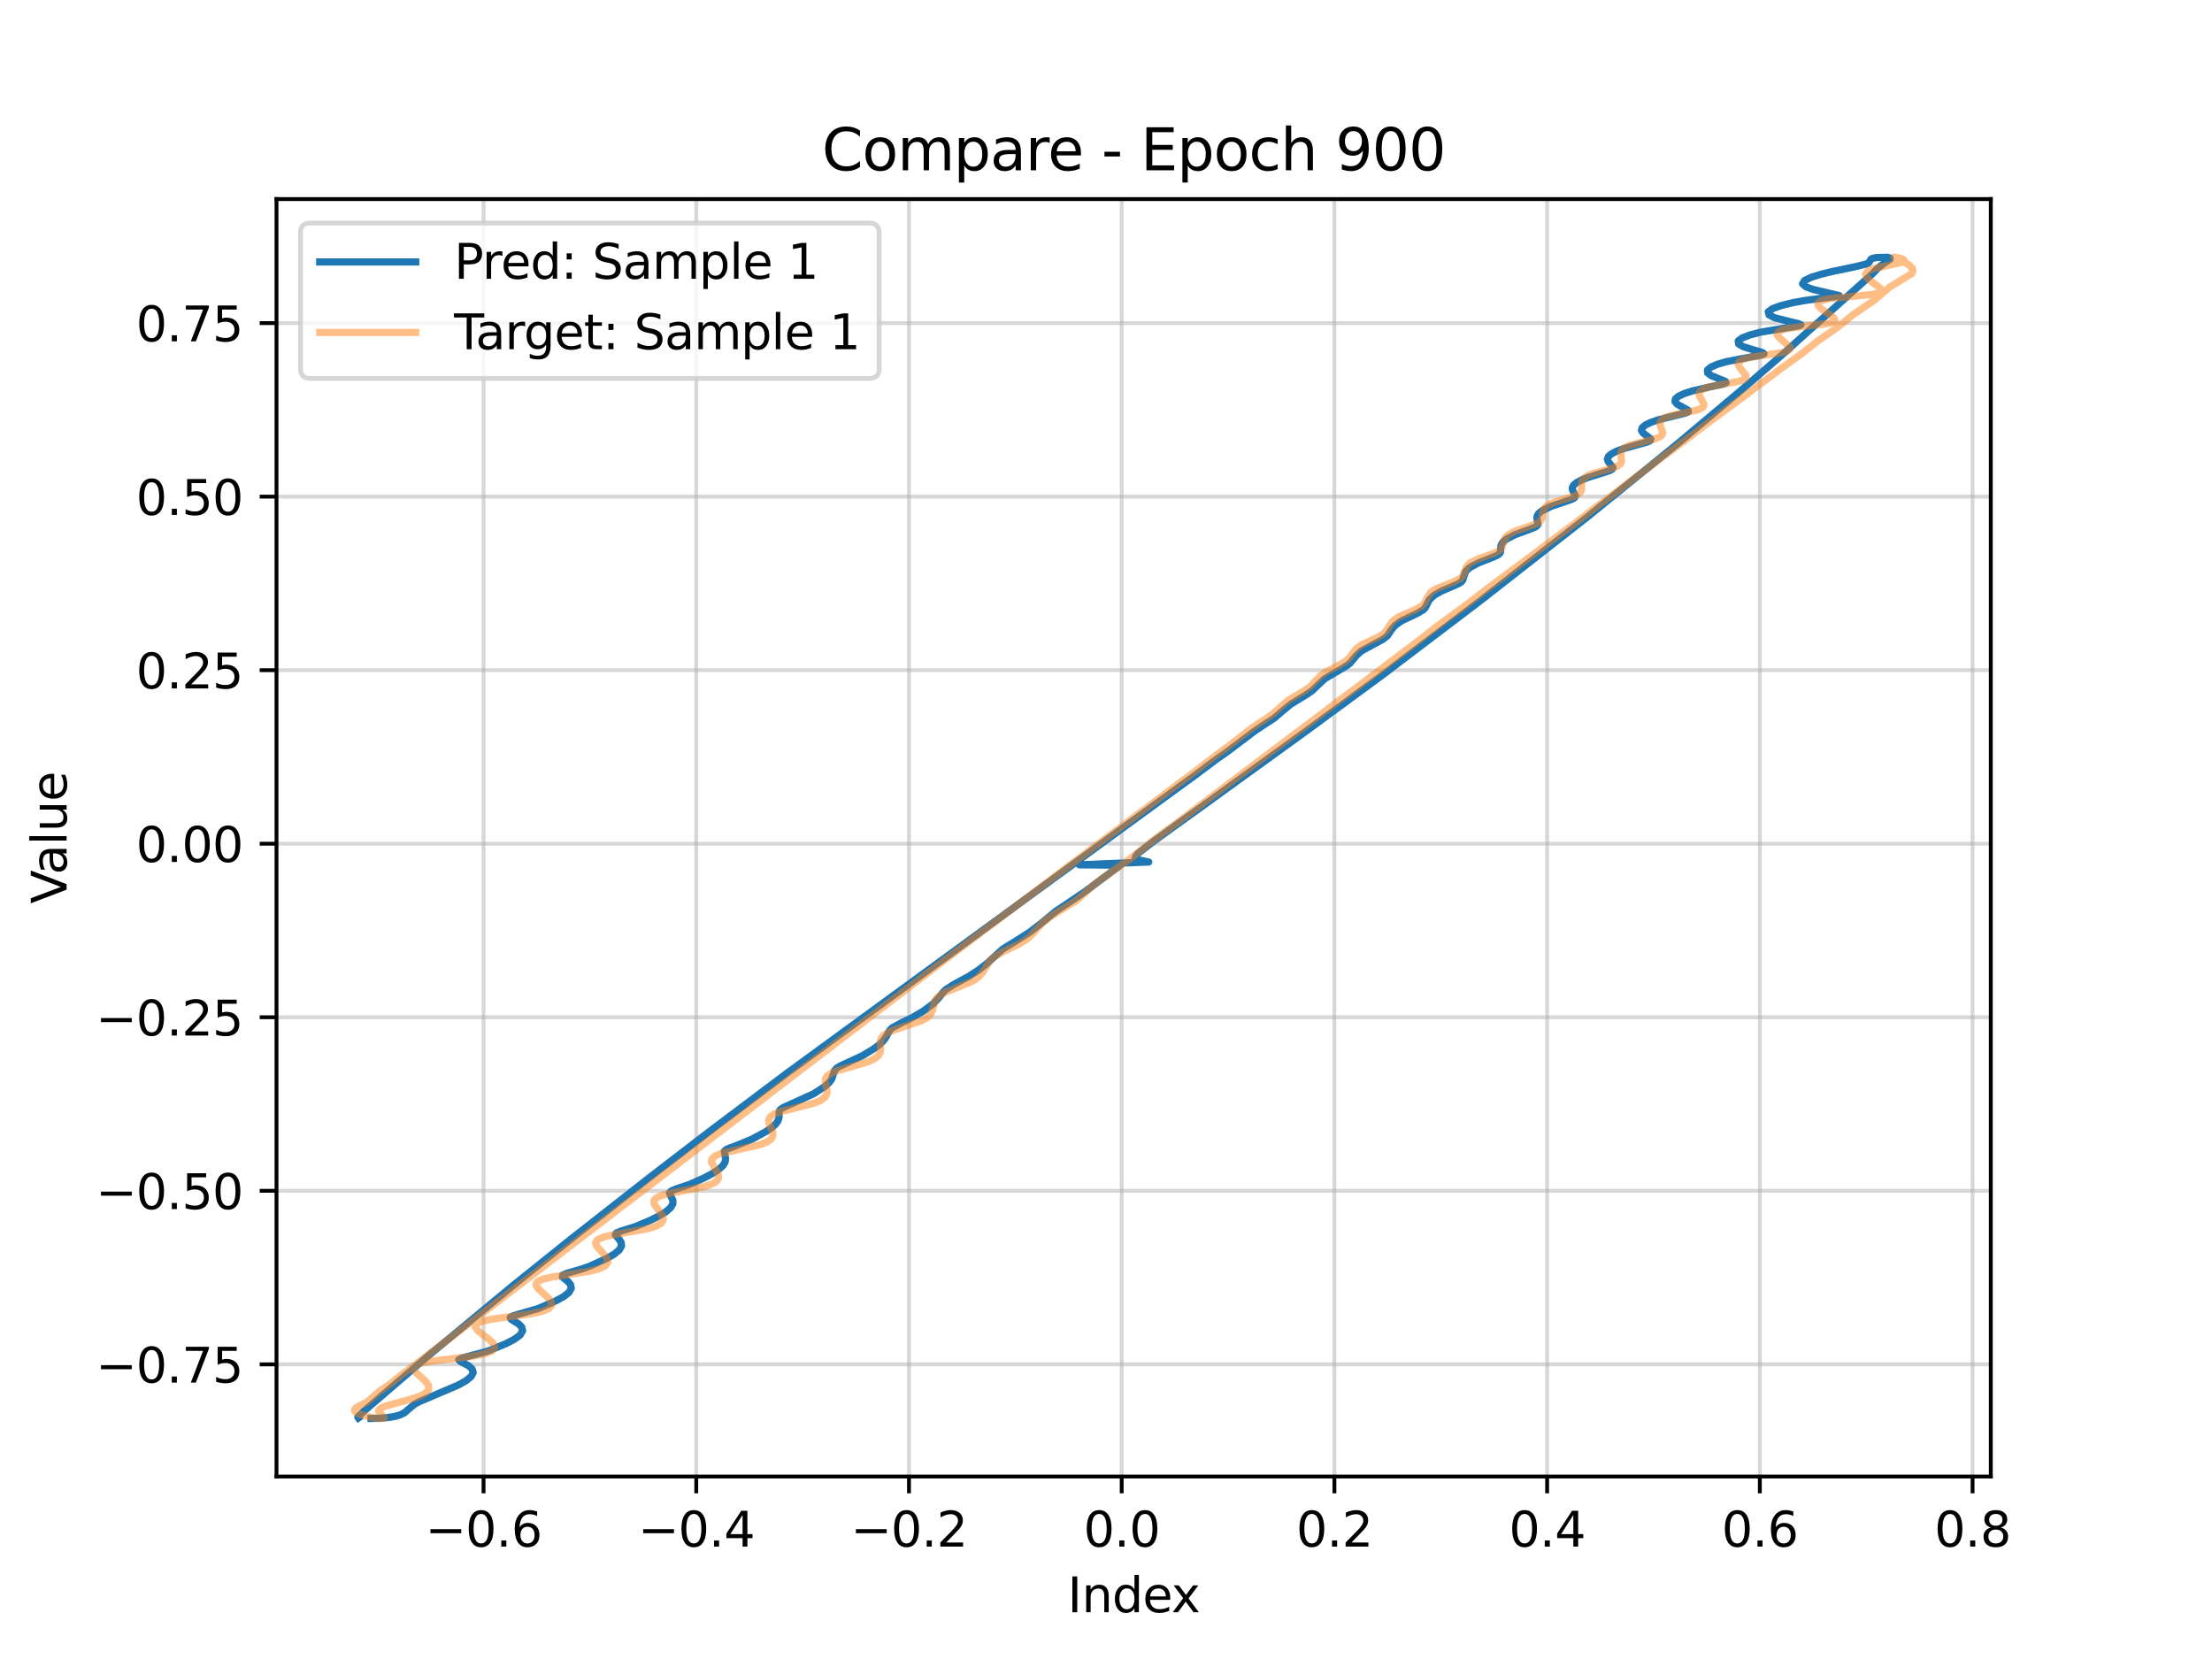 <?xml version="1.0" encoding="utf-8" standalone="no"?>
<!DOCTYPE svg PUBLIC "-//W3C//DTD SVG 1.1//EN"
  "http://www.w3.org/Graphics/SVG/1.1/DTD/svg11.dtd">
<svg xmlns:xlink="http://www.w3.org/1999/xlink" width="460.8pt" height="345.6pt" viewBox="0 0 460.8 345.6" xmlns="http://www.w3.org/2000/svg" version="1.1">
 <defs>
  <style type="text/css">*{stroke-linejoin: round; stroke-linecap: butt}</style>
 </defs>
 <g id="figure_1">
  <g id="patch_1">
   <path d="M 0 345.6 
L 460.8 345.6 
L 460.8 0 
L 0 0 
z
" style="fill: #ffffff"/>
  </g>
  <g id="axes_1">
   <g id="patch_2">
    <path d="M 57.6 307.584 
L 414.72 307.584 
L 414.72 41.472 
L 57.6 41.472 
z
" style="fill: #ffffff"/>
   </g>
   <g id="matplotlib.axis_1">
    <g id="xtick_1">
     <g id="line2d_1">
      <path d="M 100.731 307.584 
L 100.731 41.472 
" clip-path="url(#p694774cc62)" style="fill: none; stroke: #b0b0b0; stroke-opacity: 0.5; stroke-width: 0.8; stroke-linecap: square"/>
     </g>
     <g id="line2d_2">
      <defs>
       <path id="m00d2ad583a" d="M 0 0 
L 0 3.5 
" style="stroke: #000000; stroke-width: 0.8"/>
      </defs>
      <g>
       <use xlink:href="#m00d2ad583a" x="100.731" y="307.584" style="stroke: #000000; stroke-width: 0.8"/>
      </g>
     </g>
     <g id="text_1">
      <!-- −0.6 -->
      <g transform="translate(88.589 322.182) scale(0.1 -0.1)">
       <defs>
        <path id="DejaVuSans-2212" d="M 678 2272 
L 4684 2272 
L 4684 1741 
L 678 1741 
L 678 2272 
z
" transform="scale(0.016)"/>
        <path id="DejaVuSans-30" d="M 2034 4250 
Q 1547 4250 1301 3770 
Q 1056 3291 1056 2328 
Q 1056 1369 1301 889 
Q 1547 409 2034 409 
Q 2525 409 2770 889 
Q 3016 1369 3016 2328 
Q 3016 3291 2770 3770 
Q 2525 4250 2034 4250 
z
M 2034 4750 
Q 2819 4750 3233 4129 
Q 3647 3509 3647 2328 
Q 3647 1150 3233 529 
Q 2819 -91 2034 -91 
Q 1250 -91 836 529 
Q 422 1150 422 2328 
Q 422 3509 836 4129 
Q 1250 4750 2034 4750 
z
" transform="scale(0.016)"/>
        <path id="DejaVuSans-2e" d="M 684 794 
L 1344 794 
L 1344 0 
L 684 0 
L 684 794 
z
" transform="scale(0.016)"/>
        <path id="DejaVuSans-36" d="M 2113 2584 
Q 1688 2584 1439 2293 
Q 1191 2003 1191 1497 
Q 1191 994 1439 701 
Q 1688 409 2113 409 
Q 2538 409 2786 701 
Q 3034 994 3034 1497 
Q 3034 2003 2786 2293 
Q 2538 2584 2113 2584 
z
M 3366 4563 
L 3366 3988 
Q 3128 4100 2886 4159 
Q 2644 4219 2406 4219 
Q 1781 4219 1451 3797 
Q 1122 3375 1075 2522 
Q 1259 2794 1537 2939 
Q 1816 3084 2150 3084 
Q 2853 3084 3261 2657 
Q 3669 2231 3669 1497 
Q 3669 778 3244 343 
Q 2819 -91 2113 -91 
Q 1303 -91 875 529 
Q 447 1150 447 2328 
Q 447 3434 972 4092 
Q 1497 4750 2381 4750 
Q 2619 4750 2861 4703 
Q 3103 4656 3366 4563 
z
" transform="scale(0.016)"/>
       </defs>
       <use xlink:href="#DejaVuSans-2212"/>
       <use xlink:href="#DejaVuSans-30" transform="translate(83.789 0)"/>
       <use xlink:href="#DejaVuSans-2e" transform="translate(147.412 0)"/>
       <use xlink:href="#DejaVuSans-36" transform="translate(179.199 0)"/>
      </g>
     </g>
    </g>
    <g id="xtick_2">
     <g id="line2d_3">
      <path d="M 145.043 307.584 
L 145.043 41.472 
" clip-path="url(#p694774cc62)" style="fill: none; stroke: #b0b0b0; stroke-opacity: 0.5; stroke-width: 0.8; stroke-linecap: square"/>
     </g>
     <g id="line2d_4">
      <g>
       <use xlink:href="#m00d2ad583a" x="145.043" y="307.584" style="stroke: #000000; stroke-width: 0.8"/>
      </g>
     </g>
     <g id="text_2">
      <!-- −0.4 -->
      <g transform="translate(132.902 322.182) scale(0.1 -0.1)">
       <defs>
        <path id="DejaVuSans-34" d="M 2419 4116 
L 825 1625 
L 2419 1625 
L 2419 4116 
z
M 2253 4666 
L 3047 4666 
L 3047 1625 
L 3713 1625 
L 3713 1100 
L 3047 1100 
L 3047 0 
L 2419 0 
L 2419 1100 
L 313 1100 
L 313 1709 
L 2253 4666 
z
" transform="scale(0.016)"/>
       </defs>
       <use xlink:href="#DejaVuSans-2212"/>
       <use xlink:href="#DejaVuSans-30" transform="translate(83.789 0)"/>
       <use xlink:href="#DejaVuSans-2e" transform="translate(147.412 0)"/>
       <use xlink:href="#DejaVuSans-34" transform="translate(179.199 0)"/>
      </g>
     </g>
    </g>
    <g id="xtick_3">
     <g id="line2d_5">
      <path d="M 189.356 307.584 
L 189.356 41.472 
" clip-path="url(#p694774cc62)" style="fill: none; stroke: #b0b0b0; stroke-opacity: 0.5; stroke-width: 0.8; stroke-linecap: square"/>
     </g>
     <g id="line2d_6">
      <g>
       <use xlink:href="#m00d2ad583a" x="189.356" y="307.584" style="stroke: #000000; stroke-width: 0.8"/>
      </g>
     </g>
     <g id="text_3">
      <!-- −0.2 -->
      <g transform="translate(177.215 322.182) scale(0.1 -0.1)">
       <defs>
        <path id="DejaVuSans-32" d="M 1228 531 
L 3431 531 
L 3431 0 
L 469 0 
L 469 531 
Q 828 903 1448 1529 
Q 2069 2156 2228 2338 
Q 2531 2678 2651 2914 
Q 2772 3150 2772 3378 
Q 2772 3750 2511 3984 
Q 2250 4219 1831 4219 
Q 1534 4219 1204 4116 
Q 875 4013 500 3803 
L 500 4441 
Q 881 4594 1212 4672 
Q 1544 4750 1819 4750 
Q 2544 4750 2975 4387 
Q 3406 4025 3406 3419 
Q 3406 3131 3298 2873 
Q 3191 2616 2906 2266 
Q 2828 2175 2409 1742 
Q 1991 1309 1228 531 
z
" transform="scale(0.016)"/>
       </defs>
       <use xlink:href="#DejaVuSans-2212"/>
       <use xlink:href="#DejaVuSans-30" transform="translate(83.789 0)"/>
       <use xlink:href="#DejaVuSans-2e" transform="translate(147.412 0)"/>
       <use xlink:href="#DejaVuSans-32" transform="translate(179.199 0)"/>
      </g>
     </g>
    </g>
    <g id="xtick_4">
     <g id="line2d_7">
      <path d="M 233.669 307.584 
L 233.669 41.472 
" clip-path="url(#p694774cc62)" style="fill: none; stroke: #b0b0b0; stroke-opacity: 0.5; stroke-width: 0.8; stroke-linecap: square"/>
     </g>
     <g id="line2d_8">
      <g>
       <use xlink:href="#m00d2ad583a" x="233.669" y="307.584" style="stroke: #000000; stroke-width: 0.8"/>
      </g>
     </g>
     <g id="text_4">
      <!-- 0.0 -->
      <g transform="translate(225.717 322.182) scale(0.1 -0.1)">
       <use xlink:href="#DejaVuSans-30"/>
       <use xlink:href="#DejaVuSans-2e" transform="translate(63.623 0)"/>
       <use xlink:href="#DejaVuSans-30" transform="translate(95.41 0)"/>
      </g>
     </g>
    </g>
    <g id="xtick_5">
     <g id="line2d_9">
      <path d="M 277.982 307.584 
L 277.982 41.472 
" clip-path="url(#p694774cc62)" style="fill: none; stroke: #b0b0b0; stroke-opacity: 0.5; stroke-width: 0.8; stroke-linecap: square"/>
     </g>
     <g id="line2d_10">
      <g>
       <use xlink:href="#m00d2ad583a" x="277.982" y="307.584" style="stroke: #000000; stroke-width: 0.8"/>
      </g>
     </g>
     <g id="text_5">
      <!-- 0.2 -->
      <g transform="translate(270.03 322.182) scale(0.1 -0.1)">
       <use xlink:href="#DejaVuSans-30"/>
       <use xlink:href="#DejaVuSans-2e" transform="translate(63.623 0)"/>
       <use xlink:href="#DejaVuSans-32" transform="translate(95.41 0)"/>
      </g>
     </g>
    </g>
    <g id="xtick_6">
     <g id="line2d_11">
      <path d="M 322.294 307.584 
L 322.294 41.472 
" clip-path="url(#p694774cc62)" style="fill: none; stroke: #b0b0b0; stroke-opacity: 0.5; stroke-width: 0.8; stroke-linecap: square"/>
     </g>
     <g id="line2d_12">
      <g>
       <use xlink:href="#m00d2ad583a" x="322.294" y="307.584" style="stroke: #000000; stroke-width: 0.8"/>
      </g>
     </g>
     <g id="text_6">
      <!-- 0.4 -->
      <g transform="translate(314.343 322.182) scale(0.1 -0.1)">
       <use xlink:href="#DejaVuSans-30"/>
       <use xlink:href="#DejaVuSans-2e" transform="translate(63.623 0)"/>
       <use xlink:href="#DejaVuSans-34" transform="translate(95.41 0)"/>
      </g>
     </g>
    </g>
    <g id="xtick_7">
     <g id="line2d_13">
      <path d="M 366.607 307.584 
L 366.607 41.472 
" clip-path="url(#p694774cc62)" style="fill: none; stroke: #b0b0b0; stroke-opacity: 0.5; stroke-width: 0.8; stroke-linecap: square"/>
     </g>
     <g id="line2d_14">
      <g>
       <use xlink:href="#m00d2ad583a" x="366.607" y="307.584" style="stroke: #000000; stroke-width: 0.8"/>
      </g>
     </g>
     <g id="text_7">
      <!-- 0.6 -->
      <g transform="translate(358.655 322.182) scale(0.1 -0.1)">
       <use xlink:href="#DejaVuSans-30"/>
       <use xlink:href="#DejaVuSans-2e" transform="translate(63.623 0)"/>
       <use xlink:href="#DejaVuSans-36" transform="translate(95.41 0)"/>
      </g>
     </g>
    </g>
    <g id="xtick_8">
     <g id="line2d_15">
      <path d="M 410.92 307.584 
L 410.92 41.472 
" clip-path="url(#p694774cc62)" style="fill: none; stroke: #b0b0b0; stroke-opacity: 0.5; stroke-width: 0.8; stroke-linecap: square"/>
     </g>
     <g id="line2d_16">
      <g>
       <use xlink:href="#m00d2ad583a" x="410.92" y="307.584" style="stroke: #000000; stroke-width: 0.8"/>
      </g>
     </g>
     <g id="text_8">
      <!-- 0.8 -->
      <g transform="translate(402.968 322.182) scale(0.1 -0.1)">
       <defs>
        <path id="DejaVuSans-38" d="M 2034 2216 
Q 1584 2216 1326 1975 
Q 1069 1734 1069 1313 
Q 1069 891 1326 650 
Q 1584 409 2034 409 
Q 2484 409 2743 651 
Q 3003 894 3003 1313 
Q 3003 1734 2745 1975 
Q 2488 2216 2034 2216 
z
M 1403 2484 
Q 997 2584 770 2862 
Q 544 3141 544 3541 
Q 544 4100 942 4425 
Q 1341 4750 2034 4750 
Q 2731 4750 3128 4425 
Q 3525 4100 3525 3541 
Q 3525 3141 3298 2862 
Q 3072 2584 2669 2484 
Q 3125 2378 3379 2068 
Q 3634 1759 3634 1313 
Q 3634 634 3220 271 
Q 2806 -91 2034 -91 
Q 1263 -91 848 271 
Q 434 634 434 1313 
Q 434 1759 690 2068 
Q 947 2378 1403 2484 
z
M 1172 3481 
Q 1172 3119 1398 2916 
Q 1625 2713 2034 2713 
Q 2441 2713 2670 2916 
Q 2900 3119 2900 3481 
Q 2900 3844 2670 4047 
Q 2441 4250 2034 4250 
Q 1625 4250 1398 4047 
Q 1172 3844 1172 3481 
z
" transform="scale(0.016)"/>
       </defs>
       <use xlink:href="#DejaVuSans-30"/>
       <use xlink:href="#DejaVuSans-2e" transform="translate(63.623 0)"/>
       <use xlink:href="#DejaVuSans-38" transform="translate(95.41 0)"/>
      </g>
     </g>
    </g>
    <g id="text_9">
     <!-- Index -->
     <g transform="translate(222.394 335.861) scale(0.1 -0.1)">
      <defs>
       <path id="DejaVuSans-49" d="M 628 4666 
L 1259 4666 
L 1259 0 
L 628 0 
L 628 4666 
z
" transform="scale(0.016)"/>
       <path id="DejaVuSans-6e" d="M 3513 2113 
L 3513 0 
L 2938 0 
L 2938 2094 
Q 2938 2591 2744 2837 
Q 2550 3084 2163 3084 
Q 1697 3084 1428 2787 
Q 1159 2491 1159 1978 
L 1159 0 
L 581 0 
L 581 3500 
L 1159 3500 
L 1159 2956 
Q 1366 3272 1645 3428 
Q 1925 3584 2291 3584 
Q 2894 3584 3203 3211 
Q 3513 2838 3513 2113 
z
" transform="scale(0.016)"/>
       <path id="DejaVuSans-64" d="M 2906 2969 
L 2906 4863 
L 3481 4863 
L 3481 0 
L 2906 0 
L 2906 525 
Q 2725 213 2448 61 
Q 2172 -91 1784 -91 
Q 1150 -91 751 415 
Q 353 922 353 1747 
Q 353 2572 751 3078 
Q 1150 3584 1784 3584 
Q 2172 3584 2448 3432 
Q 2725 3281 2906 2969 
z
M 947 1747 
Q 947 1113 1208 752 
Q 1469 391 1925 391 
Q 2381 391 2643 752 
Q 2906 1113 2906 1747 
Q 2906 2381 2643 2742 
Q 2381 3103 1925 3103 
Q 1469 3103 1208 2742 
Q 947 2381 947 1747 
z
" transform="scale(0.016)"/>
       <path id="DejaVuSans-65" d="M 3597 1894 
L 3597 1613 
L 953 1613 
Q 991 1019 1311 708 
Q 1631 397 2203 397 
Q 2534 397 2845 478 
Q 3156 559 3463 722 
L 3463 178 
Q 3153 47 2828 -22 
Q 2503 -91 2169 -91 
Q 1331 -91 842 396 
Q 353 884 353 1716 
Q 353 2575 817 3079 
Q 1281 3584 2069 3584 
Q 2775 3584 3186 3129 
Q 3597 2675 3597 1894 
z
M 3022 2063 
Q 3016 2534 2758 2815 
Q 2500 3097 2075 3097 
Q 1594 3097 1305 2825 
Q 1016 2553 972 2059 
L 3022 2063 
z
" transform="scale(0.016)"/>
       <path id="DejaVuSans-78" d="M 3513 3500 
L 2247 1797 
L 3578 0 
L 2900 0 
L 1881 1375 
L 863 0 
L 184 0 
L 1544 1831 
L 300 3500 
L 978 3500 
L 1906 2253 
L 2834 3500 
L 3513 3500 
z
" transform="scale(0.016)"/>
      </defs>
      <use xlink:href="#DejaVuSans-49"/>
      <use xlink:href="#DejaVuSans-6e" transform="translate(29.492 0)"/>
      <use xlink:href="#DejaVuSans-64" transform="translate(92.871 0)"/>
      <use xlink:href="#DejaVuSans-65" transform="translate(156.348 0)"/>
      <use xlink:href="#DejaVuSans-78" transform="translate(216.121 0)"/>
     </g>
    </g>
   </g>
   <g id="matplotlib.axis_2">
    <g id="ytick_1">
     <g id="line2d_17">
      <path d="M 57.6 284.222 
L 414.72 284.222 
" clip-path="url(#p694774cc62)" style="fill: none; stroke: #b0b0b0; stroke-opacity: 0.5; stroke-width: 0.8; stroke-linecap: square"/>
     </g>
     <g id="line2d_18">
      <defs>
       <path id="m75f70638d1" d="M 0 0 
L -3.5 0 
" style="stroke: #000000; stroke-width: 0.8"/>
      </defs>
      <g>
       <use xlink:href="#m75f70638d1" x="57.6" y="284.222" style="stroke: #000000; stroke-width: 0.8"/>
      </g>
     </g>
     <g id="text_10">
      <!-- −0.75 -->
      <g transform="translate(19.955 288.021) scale(0.1 -0.1)">
       <defs>
        <path id="DejaVuSans-37" d="M 525 4666 
L 3525 4666 
L 3525 4397 
L 1831 0 
L 1172 0 
L 2766 4134 
L 525 4134 
L 525 4666 
z
" transform="scale(0.016)"/>
        <path id="DejaVuSans-35" d="M 691 4666 
L 3169 4666 
L 3169 4134 
L 1269 4134 
L 1269 2991 
Q 1406 3038 1543 3061 
Q 1681 3084 1819 3084 
Q 2600 3084 3056 2656 
Q 3513 2228 3513 1497 
Q 3513 744 3044 326 
Q 2575 -91 1722 -91 
Q 1428 -91 1123 -41 
Q 819 9 494 109 
L 494 744 
Q 775 591 1075 516 
Q 1375 441 1709 441 
Q 2250 441 2565 725 
Q 2881 1009 2881 1497 
Q 2881 1984 2565 2268 
Q 2250 2553 1709 2553 
Q 1456 2553 1204 2497 
Q 953 2441 691 2322 
L 691 4666 
z
" transform="scale(0.016)"/>
       </defs>
       <use xlink:href="#DejaVuSans-2212"/>
       <use xlink:href="#DejaVuSans-30" transform="translate(83.789 0)"/>
       <use xlink:href="#DejaVuSans-2e" transform="translate(147.412 0)"/>
       <use xlink:href="#DejaVuSans-37" transform="translate(179.199 0)"/>
       <use xlink:href="#DejaVuSans-35" transform="translate(242.822 0)"/>
      </g>
     </g>
    </g>
    <g id="ytick_2">
     <g id="line2d_19">
      <path d="M 57.6 248.069 
L 414.72 248.069 
" clip-path="url(#p694774cc62)" style="fill: none; stroke: #b0b0b0; stroke-opacity: 0.5; stroke-width: 0.8; stroke-linecap: square"/>
     </g>
     <g id="line2d_20">
      <g>
       <use xlink:href="#m75f70638d1" x="57.6" y="248.069" style="stroke: #000000; stroke-width: 0.8"/>
      </g>
     </g>
     <g id="text_11">
      <!-- −0.50 -->
      <g transform="translate(19.955 251.868) scale(0.1 -0.1)">
       <use xlink:href="#DejaVuSans-2212"/>
       <use xlink:href="#DejaVuSans-30" transform="translate(83.789 0)"/>
       <use xlink:href="#DejaVuSans-2e" transform="translate(147.412 0)"/>
       <use xlink:href="#DejaVuSans-35" transform="translate(179.199 0)"/>
       <use xlink:href="#DejaVuSans-30" transform="translate(242.822 0)"/>
      </g>
     </g>
    </g>
    <g id="ytick_3">
     <g id="line2d_21">
      <path d="M 57.6 211.917 
L 414.72 211.917 
" clip-path="url(#p694774cc62)" style="fill: none; stroke: #b0b0b0; stroke-opacity: 0.5; stroke-width: 0.8; stroke-linecap: square"/>
     </g>
     <g id="line2d_22">
      <g>
       <use xlink:href="#m75f70638d1" x="57.6" y="211.917" style="stroke: #000000; stroke-width: 0.8"/>
      </g>
     </g>
     <g id="text_12">
      <!-- −0.25 -->
      <g transform="translate(19.955 215.716) scale(0.1 -0.1)">
       <use xlink:href="#DejaVuSans-2212"/>
       <use xlink:href="#DejaVuSans-30" transform="translate(83.789 0)"/>
       <use xlink:href="#DejaVuSans-2e" transform="translate(147.412 0)"/>
       <use xlink:href="#DejaVuSans-32" transform="translate(179.199 0)"/>
       <use xlink:href="#DejaVuSans-35" transform="translate(242.822 0)"/>
      </g>
     </g>
    </g>
    <g id="ytick_4">
     <g id="line2d_23">
      <path d="M 57.6 175.764 
L 414.72 175.764 
" clip-path="url(#p694774cc62)" style="fill: none; stroke: #b0b0b0; stroke-opacity: 0.5; stroke-width: 0.8; stroke-linecap: square"/>
     </g>
     <g id="line2d_24">
      <g>
       <use xlink:href="#m75f70638d1" x="57.6" y="175.764" style="stroke: #000000; stroke-width: 0.8"/>
      </g>
     </g>
     <g id="text_13">
      <!-- 0.00 -->
      <g transform="translate(28.334 179.563) scale(0.1 -0.1)">
       <use xlink:href="#DejaVuSans-30"/>
       <use xlink:href="#DejaVuSans-2e" transform="translate(63.623 0)"/>
       <use xlink:href="#DejaVuSans-30" transform="translate(95.41 0)"/>
       <use xlink:href="#DejaVuSans-30" transform="translate(159.033 0)"/>
      </g>
     </g>
    </g>
    <g id="ytick_5">
     <g id="line2d_25">
      <path d="M 57.6 139.612 
L 414.72 139.612 
" clip-path="url(#p694774cc62)" style="fill: none; stroke: #b0b0b0; stroke-opacity: 0.5; stroke-width: 0.8; stroke-linecap: square"/>
     </g>
     <g id="line2d_26">
      <g>
       <use xlink:href="#m75f70638d1" x="57.6" y="139.612" style="stroke: #000000; stroke-width: 0.8"/>
      </g>
     </g>
     <g id="text_14">
      <!-- 0.25 -->
      <g transform="translate(28.334 143.411) scale(0.1 -0.1)">
       <use xlink:href="#DejaVuSans-30"/>
       <use xlink:href="#DejaVuSans-2e" transform="translate(63.623 0)"/>
       <use xlink:href="#DejaVuSans-32" transform="translate(95.41 0)"/>
       <use xlink:href="#DejaVuSans-35" transform="translate(159.033 0)"/>
      </g>
     </g>
    </g>
    <g id="ytick_6">
     <g id="line2d_27">
      <path d="M 57.6 103.459 
L 414.72 103.459 
" clip-path="url(#p694774cc62)" style="fill: none; stroke: #b0b0b0; stroke-opacity: 0.5; stroke-width: 0.8; stroke-linecap: square"/>
     </g>
     <g id="line2d_28">
      <g>
       <use xlink:href="#m75f70638d1" x="57.6" y="103.459" style="stroke: #000000; stroke-width: 0.8"/>
      </g>
     </g>
     <g id="text_15">
      <!-- 0.50 -->
      <g transform="translate(28.334 107.259) scale(0.1 -0.1)">
       <use xlink:href="#DejaVuSans-30"/>
       <use xlink:href="#DejaVuSans-2e" transform="translate(63.623 0)"/>
       <use xlink:href="#DejaVuSans-35" transform="translate(95.41 0)"/>
       <use xlink:href="#DejaVuSans-30" transform="translate(159.033 0)"/>
      </g>
     </g>
    </g>
    <g id="ytick_7">
     <g id="line2d_29">
      <path d="M 57.6 67.307 
L 414.72 67.307 
" clip-path="url(#p694774cc62)" style="fill: none; stroke: #b0b0b0; stroke-opacity: 0.5; stroke-width: 0.8; stroke-linecap: square"/>
     </g>
     <g id="line2d_30">
      <g>
       <use xlink:href="#m75f70638d1" x="57.6" y="67.307" style="stroke: #000000; stroke-width: 0.8"/>
      </g>
     </g>
     <g id="text_16">
      <!-- 0.75 -->
      <g transform="translate(28.334 71.106) scale(0.1 -0.1)">
       <use xlink:href="#DejaVuSans-30"/>
       <use xlink:href="#DejaVuSans-2e" transform="translate(63.623 0)"/>
       <use xlink:href="#DejaVuSans-37" transform="translate(95.41 0)"/>
       <use xlink:href="#DejaVuSans-35" transform="translate(159.033 0)"/>
      </g>
     </g>
    </g>
    <g id="text_17">
     <!-- Value -->
     <g transform="translate(13.875 188.259) rotate(-90) scale(0.1 -0.1)">
      <defs>
       <path id="DejaVuSans-56" d="M 1831 0 
L 50 4666 
L 709 4666 
L 2188 738 
L 3669 4666 
L 4325 4666 
L 2547 0 
L 1831 0 
z
" transform="scale(0.016)"/>
       <path id="DejaVuSans-61" d="M 2194 1759 
Q 1497 1759 1228 1600 
Q 959 1441 959 1056 
Q 959 750 1161 570 
Q 1363 391 1709 391 
Q 2188 391 2477 730 
Q 2766 1069 2766 1631 
L 2766 1759 
L 2194 1759 
z
M 3341 1997 
L 3341 0 
L 2766 0 
L 2766 531 
Q 2569 213 2275 61 
Q 1981 -91 1556 -91 
Q 1019 -91 701 211 
Q 384 513 384 1019 
Q 384 1609 779 1909 
Q 1175 2209 1959 2209 
L 2766 2209 
L 2766 2266 
Q 2766 2663 2505 2880 
Q 2244 3097 1772 3097 
Q 1472 3097 1187 3025 
Q 903 2953 641 2809 
L 641 3341 
Q 956 3463 1253 3523 
Q 1550 3584 1831 3584 
Q 2591 3584 2966 3190 
Q 3341 2797 3341 1997 
z
" transform="scale(0.016)"/>
       <path id="DejaVuSans-6c" d="M 603 4863 
L 1178 4863 
L 1178 0 
L 603 0 
L 603 4863 
z
" transform="scale(0.016)"/>
       <path id="DejaVuSans-75" d="M 544 1381 
L 544 3500 
L 1119 3500 
L 1119 1403 
Q 1119 906 1312 657 
Q 1506 409 1894 409 
Q 2359 409 2629 706 
Q 2900 1003 2900 1516 
L 2900 3500 
L 3475 3500 
L 3475 0 
L 2900 0 
L 2900 538 
Q 2691 219 2414 64 
Q 2138 -91 1772 -91 
Q 1169 -91 856 284 
Q 544 659 544 1381 
z
M 1991 3584 
L 1991 3584 
z
" transform="scale(0.016)"/>
      </defs>
      <use xlink:href="#DejaVuSans-56"/>
      <use xlink:href="#DejaVuSans-61" transform="translate(60.658 0)"/>
      <use xlink:href="#DejaVuSans-6c" transform="translate(121.938 0)"/>
      <use xlink:href="#DejaVuSans-75" transform="translate(149.721 0)"/>
      <use xlink:href="#DejaVuSans-65" transform="translate(213.1 0)"/>
     </g>
    </g>
   </g>
   <g id="line2d_31">
    <path d="M 77.287 295.488 
L 78.857 295.459 
L 80.719 295.31 
L 82.32 295.052 
L 83.466 294.706 
L 84.256 294.3 
L 85.295 293.407 
L 86.406 292.487 
L 87.326 291.999 
L 95.452 288.539 
L 97.055 287.644 
L 98.151 286.75 
L 98.579 285.905 
L 98.314 285.149 
L 97.612 284.511 
L 95.854 283.584 
L 95.571 283.239 
L 96.202 282.906 
L 101.578 281.473 
L 105.355 279.924 
L 107.109 279.024 
L 108.359 278.108 
L 108.866 277.234 
L 108.672 276.45 
L 108.021 275.785 
L 106.443 274.811 
L 106.277 274.44 
L 106.986 274.081 
L 112.144 272.576 
L 115.742 271.019 
L 117.378 270.132 
L 118.526 269.238 
L 119.003 268.389 
L 118.869 267.63 
L 118.342 266.985 
L 117.16 266.021 
L 117.21 265.64 
L 118.046 265.263 
L 121.27 264.327 
L 122.993 263.705 
L 126.402 262.148 
L 127.928 261.275 
L 128.998 260.402 
L 129.466 259.577 
L 129.401 258.84 
L 128.998 258.21 
L 128.183 257.249 
L 128.412 256.856 
L 129.335 256.462 
L 132.433 255.491 
L 135.664 254.125 
L 137.265 253.312 
L 138.683 252.457 
L 139.686 251.607 
L 140.162 250.807 
L 140.178 250.089 
L 139.454 248.508 
L 139.83 248.102 
L 140.806 247.69 
L 143.759 246.688 
L 146.803 245.321 
L 148.3 244.521 
L 149.619 243.686 
L 150.566 242.861 
L 151.057 242.084 
L 151.155 241.386 
L 150.898 239.813 
L 151.404 239.393 
L 153.776 238.484 
L 156.669 237.287 
L 159.485 235.777 
L 160.702 234.966 
L 161.594 234.167 
L 162.104 233.416 
L 162.291 232.738 
L 162.302 231.627 
L 162.528 231.165 
L 163.15 230.726 
L 169.492 227.851 
L 171.876 226.303 
L 172.718 225.534 
L 173.251 224.81 
L 173.675 223.567 
L 173.845 223.048 
L 174.221 222.574 
L 174.925 222.117 
L 179.674 219.908 
L 182.064 218.462 
L 183.08 217.708 
L 183.872 216.971 
L 184.421 216.278 
L 185.398 214.551 
L 185.933 214.065 
L 187.767 213.087 
L 190.089 211.954 
L 192.358 210.614 
L 194.305 209.178 
L 195.606 207.824 
L 196.515 206.654 
L 197.054 206.128 
L 198.649 205.107 
L 201.812 203.388 
L 203.865 202.06 
L 205.616 200.693 
L 208.872 197.714 
L 211.573 196.055 
L 214.499 194.186 
L 217.047 192.223 
L 219.929 189.833 
L 222.489 188.124 
L 226.123 185.663 
L 233.388 180.235 
L 224.837 180.162 
L 239.311 179.57 
L 236.448 178.969 
L 236.612 178.361 
L 237.101 177.745 
L 240.284 175.288 
L 245.193 171.737 
L 251.069 167.51 
L 257.639 162.757 
L 271.637 152.637 
L 287.718 140.828 
L 308.465 125.085 
L 330.694 107.686 
L 349.143 92.703 
L 362.083 81.835 
L 370.626 74.457 
L 390.063 57.04 
L 391.162 55.891 
L 392.521 54.813 
L 393.728 53.992 
L 393.722 53.734 
L 393.065 53.593 
L 390.901 53.645 
L 390.142 53.8 
L 389.741 54.009 
L 389.291 54.75 
L 388.72 55.016 
L 386.057 55.651 
L 381.709 56.554 
L 379.37 57.126 
L 377.313 57.765 
L 375.915 58.442 
L 375.505 59.118 
L 376.194 59.753 
L 377.771 60.311 
L 383.146 61.576 
L 382.424 61.752 
L 376.021 62.593 
L 373.423 63.067 
L 371.087 63.638 
L 369.286 64.279 
L 368.356 64.949 
L 368.524 65.602 
L 369.701 66.196 
L 373.321 67.107 
L 374.675 67.419 
L 375.176 67.662 
L 374.698 67.876 
L 366.696 69.214 
L 364.589 69.763 
L 362.963 70.377 
L 362.105 71.017 
L 362.186 71.644 
L 363.129 72.218 
L 366.08 73.119 
L 367.15 73.442 
L 367.474 73.705 
L 366.941 73.944 
L 359.658 75.336 
L 357.823 75.871 
L 356.433 76.461 
L 355.697 77.073 
L 355.723 77.67 
L 356.425 78.222 
L 359.409 79.447 
L 359.568 79.733 
L 359.025 79.998 
L 356.228 80.595 
L 352.573 81.431 
L 350.957 81.95 
L 349.717 82.516 
L 349.015 83.102 
L 348.933 83.677 
L 349.407 84.213 
L 351.635 85.449 
L 351.705 85.752 
L 351.176 86.037 
L 348.625 86.661 
L 345.319 87.495 
L 343.862 88.001 
L 342.742 88.549 
L 342.086 89.114 
L 341.951 89.67 
L 342.273 90.191 
L 343.862 91.427 
L 343.815 91.745 
L 343.264 92.046 
L 340.916 92.699 
L 337.971 93.533 
L 336.678 94.026 
L 335.675 94.556 
L 335.051 95.1 
L 334.844 95.637 
L 335 96.144 
L 335.995 97.387 
L 335.877 97.72 
L 335.349 98.037 
L 333.241 98.709 
L 330.586 99.535 
L 329.399 100.015 
L 328.453 100.527 
L 327.822 101.055 
L 327.542 101.577 
L 327.573 102.075 
L 328.184 103.322 
L 328.021 103.663 
L 327.505 103.989 
L 325.544 104.671 
L 323.099 105.489 
L 321.127 106.457 
L 320.52 106.969 
L 320.208 107.477 
L 320.153 107.964 
L 320.399 109.205 
L 320.17 109.552 
L 319.647 109.886 
L 317.826 110.579 
L 315.602 111.389 
L 313.772 112.33 
L 313.169 112.827 
L 312.804 113.322 
L 312.651 113.798 
L 312.573 115.041 
L 312.307 115.396 
L 311.795 115.738 
L 310.101 116.441 
L 308.029 117.244 
L 306.281 118.168 
L 305.676 118.655 
L 305.275 119.141 
L 304.954 120.057 
L 304.724 120.858 
L 304.408 121.22 
L 303.883 121.571 
L 302.265 122.289 
L 300.351 123.095 
L 298.737 124.007 
L 297.741 124.959 
L 297.277 125.862 
L 296.863 126.667 
L 296.492 127.037 
L 295.259 127.758 
L 291.891 129.373 
L 290.617 130.292 
L 289.841 131.208 
L 289.023 132.448 
L 288.072 133.189 
L 283.597 135.613 
L 282.6 136.518 
L 281.203 138.187 
L 280.15 138.94 
L 275.98 141.381 
L 274.586 142.693 
L 273.311 143.91 
L 272.184 144.679 
L 268.879 146.705 
L 267.312 147.993 
L 265.417 149.623 
L 262.992 151.195 
L 261.165 152.435 
L 255.802 156.494 
L 253.477 158.127 
L 248.619 161.759 
L 244.72 164.588 
L 240.9 167.38 
L 235.958 170.984 
L 164.067 223.471 
L 147.841 235.671 
L 135.511 245.14 
L 118.76 258.269 
L 106.731 267.915 
L 89.486 282.211 
L 75.963 293.841 
L 74.536 295.204 
L 74.666 295.399 
L 74.666 295.399 
" clip-path="url(#p694774cc62)" style="fill: none; stroke: #1f77b4; stroke-width: 1.5; stroke-linecap: square"/>
   </g>
   <g id="line2d_32">
    <path d="M 79.294 295.488 
L 79.894 295.459 
L 80.058 295.31 
L 79.411 294.706 
L 79.005 294.3 
L 78.88 293.86 
L 79.242 293.407 
L 80.198 292.951 
L 83.616 291.999 
L 85.629 291.465 
L 87.43 290.861 
L 88.729 290.17 
L 89.341 289.391 
L 89.232 288.539 
L 88.54 287.644 
L 86.627 285.905 
L 86.157 285.149 
L 86.439 284.511 
L 87.63 283.995 
L 89.697 283.584 
L 98.403 282.531 
L 100.815 282.063 
L 102.408 281.473 
L 103.046 280.754 
L 102.787 279.924 
L 101.866 279.024 
L 99.569 277.234 
L 99.006 276.45 
L 99.246 275.785 
L 100.406 275.245 
L 102.418 274.811 
L 110.674 273.678 
L 112.906 273.185 
L 114.367 272.576 
L 114.952 271.847 
L 114.734 271.019 
L 113.941 270.132 
L 112.032 268.389 
L 111.643 267.63 
L 111.988 266.985 
L 113.161 266.456 
L 115.089 266.021 
L 122.724 264.839 
L 124.753 264.327 
L 126.076 263.705 
L 126.612 262.971 
L 126.441 262.148 
L 125.779 261.275 
L 124.267 259.577 
L 124.065 258.84 
L 124.539 258.21 
L 125.757 257.687 
L 127.634 257.249 
L 134.716 256.019 
L 136.54 255.491 
L 137.711 254.859 
L 138.176 254.125 
L 138.02 253.312 
L 136.273 250.807 
L 136.233 250.089 
L 136.821 249.472 
L 138.083 248.953 
L 139.927 248.508 
L 146.574 247.23 
L 148.237 246.688 
L 149.291 246.051 
L 149.703 245.321 
L 149.569 244.521 
L 148.21 242.084 
L 148.315 241.386 
L 149.003 240.781 
L 150.292 240.264 
L 154.173 239.393 
L 158.222 238.484 
L 159.708 237.929 
L 160.644 237.287 
L 161.023 236.562 
L 160.948 235.777 
L 160.253 234.167 
L 160.111 233.416 
L 160.375 232.738 
L 161.147 232.144 
L 162.429 231.627 
L 166.035 230.726 
L 169.674 229.777 
L 171.008 229.21 
L 171.87 228.566 
L 172.263 227.851 
L 172.284 227.086 
L 171.917 225.534 
L 171.935 224.81 
L 172.31 224.152 
L 173.126 223.567 
L 174.374 223.048 
L 177.721 222.117 
L 181.006 221.129 
L 182.199 220.552 
L 182.978 219.908 
L 183.359 219.204 
L 183.442 218.462 
L 183.373 216.971 
L 183.573 216.278 
L 184.108 215.643 
L 185.025 215.071 
L 186.29 214.551 
L 192.211 212.547 
L 193.192 211.954 
L 193.836 211.306 
L 194.193 210.614 
L 194.768 208.481 
L 195.239 207.824 
L 195.991 207.216 
L 197.021 206.654 
L 199.626 205.619 
L 202.198 204.572 
L 203.218 204.001 
L 204.002 203.388 
L 204.571 202.737 
L 206.304 200.036 
L 207.019 199.411 
L 208.977 198.258 
L 212.371 196.625 
L 214.163 195.457 
L 215.428 194.186 
L 217.162 192.223 
L 218.754 190.989 
L 224.325 187.531 
L 226.384 185.663 
L 227.783 184.395 
L 229.394 183.163 
L 235.338 178.969 
L 239.945 175.288 
L 247.162 169.941 
L 251.95 166.309 
L 257.444 162.16 
L 269.284 153.231 
L 273.28 150.255 
L 278.674 146.136 
L 283.44 142.598 
L 291.16 136.744 
L 295.839 133.229 
L 299.569 130.313 
L 305.902 125.67 
L 309.671 122.757 
L 319.014 115.8 
L 324.415 111.747 
L 328.302 108.852 
L 332.843 105.368 
L 337.47 101.911 
L 347.384 94.419 
L 352.043 90.978 
L 355.786 88.11 
L 360.437 84.691 
L 364.276 81.835 
L 368.058 78.991 
L 371.096 76.719 
L 375.038 73.888 
L 378.651 71.051 
L 382.69 68.246 
L 386.218 65.416 
L 390.333 62.627 
L 393.655 59.809 
L 398.191 57.04 
L 398.487 56.466 
L 398.365 55.891 
L 397.848 55.333 
L 397.044 54.813 
L 394.529 53.593 
L 394.734 53.568 
L 395.896 53.8 
L 396.453 54.009 
L 396.699 54.247 
L 396.472 54.496 
L 395.71 54.75 
L 389.938 56.062 
L 388.988 56.554 
L 388.617 57.126 
L 388.839 57.765 
L 389.533 58.442 
L 391.359 59.753 
L 391.9 60.311 
L 391.854 60.769 
L 391.092 61.12 
L 389.62 61.379 
L 380.875 62.226 
L 379.436 62.593 
L 378.723 63.067 
L 378.741 63.638 
L 379.357 64.279 
L 382.061 66.196 
L 382.253 66.702 
L 381.757 67.107 
L 380.555 67.419 
L 376.638 67.876 
L 372.528 68.387 
L 371.106 68.753 
L 370.333 69.214 
L 370.224 69.763 
L 370.663 70.377 
L 372.808 72.218 
L 372.914 72.714 
L 372.426 73.119 
L 371.336 73.442 
L 367.883 73.944 
L 364.291 74.5 
L 363.024 74.876 
L 362.289 75.336 
L 362.093 75.871 
L 362.335 76.461 
L 363.712 78.222 
L 363.683 78.705 
L 363.179 79.111 
L 362.191 79.447 
L 359.183 79.998 
L 356.04 80.595 
L 354.893 80.978 
L 354.185 81.431 
L 353.926 81.95 
L 354.042 82.516 
L 354.972 84.213 
L 354.869 84.69 
L 354.355 85.1 
L 353.421 85.449 
L 350.655 86.037 
L 347.793 86.661 
L 346.743 87.047 
L 346.078 87.495 
L 345.802 88.001 
L 345.84 88.549 
L 346.384 90.191 
L 346.195 90.66 
L 345.659 91.07 
L 344.774 91.427 
L 342.279 92.046 
L 339.719 92.699 
L 338.747 93.089 
L 338.085 93.533 
L 337.737 94.026 
L 337.648 94.556 
L 337.806 96.144 
L 337.587 96.608 
L 337.089 97.021 
L 336.3 97.387 
L 334.069 98.037 
L 331.69 98.709 
L 330.738 99.098 
L 330.049 99.535 
L 329.641 100.015 
L 329.476 100.527 
L 329.464 102.075 
L 329.238 102.535 
L 328.761 102.949 
L 328.016 103.322 
L 325.917 103.989 
L 323.667 104.671 
L 322.754 105.06 
L 322.077 105.489 
L 321.649 105.959 
L 321.435 106.457 
L 321.224 107.964 
L 320.968 108.416 
L 320.501 108.829 
L 319.806 109.205 
L 317.886 109.886 
L 315.794 110.579 
L 314.212 111.389 
L 313.728 111.846 
L 313.437 112.33 
L 312.79 114.247 
L 312.354 114.661 
L 311.713 115.041 
L 309.912 115.738 
L 307.887 116.441 
L 306.298 117.244 
L 305.791 117.694 
L 305.468 118.168 
L 304.684 120.057 
L 304.232 120.473 
L 302.785 121.22 
L 299.118 122.678 
L 298.441 123.095 
L 297.935 123.54 
L 297.333 124.483 
L 296.895 125.421 
L 296.57 125.862 
L 296.11 126.277 
L 294.749 127.037 
L 291.352 128.521 
L 290.165 129.373 
L 289.483 130.292 
L 288.966 131.208 
L 288.164 132.056 
L 286.852 132.823 
L 283.649 134.323 
L 282.521 135.167 
L 281.807 136.066 
L 281.173 136.96 
L 280.246 137.796 
L 278.913 138.566 
L 275.991 140.1 
L 274.93 140.943 
L 272.838 143.111 
L 271.675 143.91 
L 268.39 145.865 
L 266.907 147.135 
L 265.051 148.826 
L 263.255 150.013 
L 260.843 151.602 
L 255.584 155.701 
L 253.359 157.303 
L 249.133 160.567 
L 245.364 163.369 
L 241.626 166.19 
L 237.385 169.382 
L 222.481 180.528 
L 206.296 192.788 
L 194.42 201.806 
L 117.569 260.505 
L 106.459 269.023 
L 87.771 283.31 
L 85.865 284.767 
L 83.852 286.218 
L 81.153 288.407 
L 79.013 289.848 
L 76.533 292.035 
L 74.418 293.096 
L 73.958 293.464 
L 73.833 293.841 
L 74.122 294.22 
L 74.832 294.589 
L 77.11 295.204 
L 78.315 295.399 
L 78.315 295.399 
" clip-path="url(#p694774cc62)" style="fill: none; stroke: #ff7f0e; stroke-opacity: 0.5; stroke-width: 1.5; stroke-linecap: square"/>
   </g>
   <g id="patch_3">
    <path d="M 57.6 307.584 
L 57.6 41.472 
" style="fill: none; stroke: #000000; stroke-width: 0.8; stroke-linejoin: miter; stroke-linecap: square"/>
   </g>
   <g id="patch_4">
    <path d="M 414.72 307.584 
L 414.72 41.472 
" style="fill: none; stroke: #000000; stroke-width: 0.8; stroke-linejoin: miter; stroke-linecap: square"/>
   </g>
   <g id="patch_5">
    <path d="M 57.6 307.584 
L 414.72 307.584 
" style="fill: none; stroke: #000000; stroke-width: 0.8; stroke-linejoin: miter; stroke-linecap: square"/>
   </g>
   <g id="patch_6">
    <path d="M 57.6 41.472 
L 414.72 41.472 
" style="fill: none; stroke: #000000; stroke-width: 0.8; stroke-linejoin: miter; stroke-linecap: square"/>
   </g>
   <g id="text_18">
    <!-- Compare - Epoch 900 -->
    <g transform="translate(171.234 35.472) scale(0.12 -0.12)">
     <defs>
      <path id="DejaVuSans-43" d="M 4122 4306 
L 4122 3641 
Q 3803 3938 3442 4084 
Q 3081 4231 2675 4231 
Q 1875 4231 1450 3742 
Q 1025 3253 1025 2328 
Q 1025 1406 1450 917 
Q 1875 428 2675 428 
Q 3081 428 3442 575 
Q 3803 722 4122 1019 
L 4122 359 
Q 3791 134 3420 21 
Q 3050 -91 2638 -91 
Q 1578 -91 968 557 
Q 359 1206 359 2328 
Q 359 3453 968 4101 
Q 1578 4750 2638 4750 
Q 3056 4750 3426 4639 
Q 3797 4528 4122 4306 
z
" transform="scale(0.016)"/>
      <path id="DejaVuSans-6f" d="M 1959 3097 
Q 1497 3097 1228 2736 
Q 959 2375 959 1747 
Q 959 1119 1226 758 
Q 1494 397 1959 397 
Q 2419 397 2687 759 
Q 2956 1122 2956 1747 
Q 2956 2369 2687 2733 
Q 2419 3097 1959 3097 
z
M 1959 3584 
Q 2709 3584 3137 3096 
Q 3566 2609 3566 1747 
Q 3566 888 3137 398 
Q 2709 -91 1959 -91 
Q 1206 -91 779 398 
Q 353 888 353 1747 
Q 353 2609 779 3096 
Q 1206 3584 1959 3584 
z
" transform="scale(0.016)"/>
      <path id="DejaVuSans-6d" d="M 3328 2828 
Q 3544 3216 3844 3400 
Q 4144 3584 4550 3584 
Q 5097 3584 5394 3201 
Q 5691 2819 5691 2113 
L 5691 0 
L 5113 0 
L 5113 2094 
Q 5113 2597 4934 2840 
Q 4756 3084 4391 3084 
Q 3944 3084 3684 2787 
Q 3425 2491 3425 1978 
L 3425 0 
L 2847 0 
L 2847 2094 
Q 2847 2600 2669 2842 
Q 2491 3084 2119 3084 
Q 1678 3084 1418 2786 
Q 1159 2488 1159 1978 
L 1159 0 
L 581 0 
L 581 3500 
L 1159 3500 
L 1159 2956 
Q 1356 3278 1631 3431 
Q 1906 3584 2284 3584 
Q 2666 3584 2933 3390 
Q 3200 3197 3328 2828 
z
" transform="scale(0.016)"/>
      <path id="DejaVuSans-70" d="M 1159 525 
L 1159 -1331 
L 581 -1331 
L 581 3500 
L 1159 3500 
L 1159 2969 
Q 1341 3281 1617 3432 
Q 1894 3584 2278 3584 
Q 2916 3584 3314 3078 
Q 3713 2572 3713 1747 
Q 3713 922 3314 415 
Q 2916 -91 2278 -91 
Q 1894 -91 1617 61 
Q 1341 213 1159 525 
z
M 3116 1747 
Q 3116 2381 2855 2742 
Q 2594 3103 2138 3103 
Q 1681 3103 1420 2742 
Q 1159 2381 1159 1747 
Q 1159 1113 1420 752 
Q 1681 391 2138 391 
Q 2594 391 2855 752 
Q 3116 1113 3116 1747 
z
" transform="scale(0.016)"/>
      <path id="DejaVuSans-72" d="M 2631 2963 
Q 2534 3019 2420 3045 
Q 2306 3072 2169 3072 
Q 1681 3072 1420 2755 
Q 1159 2438 1159 1844 
L 1159 0 
L 581 0 
L 581 3500 
L 1159 3500 
L 1159 2956 
Q 1341 3275 1631 3429 
Q 1922 3584 2338 3584 
Q 2397 3584 2469 3576 
Q 2541 3569 2628 3553 
L 2631 2963 
z
" transform="scale(0.016)"/>
      <path id="DejaVuSans-20" transform="scale(0.016)"/>
      <path id="DejaVuSans-2d" d="M 313 2009 
L 1997 2009 
L 1997 1497 
L 313 1497 
L 313 2009 
z
" transform="scale(0.016)"/>
      <path id="DejaVuSans-45" d="M 628 4666 
L 3578 4666 
L 3578 4134 
L 1259 4134 
L 1259 2753 
L 3481 2753 
L 3481 2222 
L 1259 2222 
L 1259 531 
L 3634 531 
L 3634 0 
L 628 0 
L 628 4666 
z
" transform="scale(0.016)"/>
      <path id="DejaVuSans-63" d="M 3122 3366 
L 3122 2828 
Q 2878 2963 2633 3030 
Q 2388 3097 2138 3097 
Q 1578 3097 1268 2742 
Q 959 2388 959 1747 
Q 959 1106 1268 751 
Q 1578 397 2138 397 
Q 2388 397 2633 464 
Q 2878 531 3122 666 
L 3122 134 
Q 2881 22 2623 -34 
Q 2366 -91 2075 -91 
Q 1284 -91 818 406 
Q 353 903 353 1747 
Q 353 2603 823 3093 
Q 1294 3584 2113 3584 
Q 2378 3584 2631 3529 
Q 2884 3475 3122 3366 
z
" transform="scale(0.016)"/>
      <path id="DejaVuSans-68" d="M 3513 2113 
L 3513 0 
L 2938 0 
L 2938 2094 
Q 2938 2591 2744 2837 
Q 2550 3084 2163 3084 
Q 1697 3084 1428 2787 
Q 1159 2491 1159 1978 
L 1159 0 
L 581 0 
L 581 4863 
L 1159 4863 
L 1159 2956 
Q 1366 3272 1645 3428 
Q 1925 3584 2291 3584 
Q 2894 3584 3203 3211 
Q 3513 2838 3513 2113 
z
" transform="scale(0.016)"/>
      <path id="DejaVuSans-39" d="M 703 97 
L 703 672 
Q 941 559 1184 500 
Q 1428 441 1663 441 
Q 2288 441 2617 861 
Q 2947 1281 2994 2138 
Q 2813 1869 2534 1725 
Q 2256 1581 1919 1581 
Q 1219 1581 811 2004 
Q 403 2428 403 3163 
Q 403 3881 828 4315 
Q 1253 4750 1959 4750 
Q 2769 4750 3195 4129 
Q 3622 3509 3622 2328 
Q 3622 1225 3098 567 
Q 2575 -91 1691 -91 
Q 1453 -91 1209 -44 
Q 966 3 703 97 
z
M 1959 2075 
Q 2384 2075 2632 2365 
Q 2881 2656 2881 3163 
Q 2881 3666 2632 3958 
Q 2384 4250 1959 4250 
Q 1534 4250 1286 3958 
Q 1038 3666 1038 3163 
Q 1038 2656 1286 2365 
Q 1534 2075 1959 2075 
z
" transform="scale(0.016)"/>
     </defs>
     <use xlink:href="#DejaVuSans-43"/>
     <use xlink:href="#DejaVuSans-6f" transform="translate(69.824 0)"/>
     <use xlink:href="#DejaVuSans-6d" transform="translate(131.006 0)"/>
     <use xlink:href="#DejaVuSans-70" transform="translate(228.418 0)"/>
     <use xlink:href="#DejaVuSans-61" transform="translate(291.895 0)"/>
     <use xlink:href="#DejaVuSans-72" transform="translate(353.174 0)"/>
     <use xlink:href="#DejaVuSans-65" transform="translate(392.037 0)"/>
     <use xlink:href="#DejaVuSans-20" transform="translate(453.561 0)"/>
     <use xlink:href="#DejaVuSans-2d" transform="translate(485.348 0)"/>
     <use xlink:href="#DejaVuSans-20" transform="translate(521.432 0)"/>
     <use xlink:href="#DejaVuSans-45" transform="translate(553.219 0)"/>
     <use xlink:href="#DejaVuSans-70" transform="translate(616.402 0)"/>
     <use xlink:href="#DejaVuSans-6f" transform="translate(679.879 0)"/>
     <use xlink:href="#DejaVuSans-63" transform="translate(741.061 0)"/>
     <use xlink:href="#DejaVuSans-68" transform="translate(796.041 0)"/>
     <use xlink:href="#DejaVuSans-20" transform="translate(859.42 0)"/>
     <use xlink:href="#DejaVuSans-39" transform="translate(891.207 0)"/>
     <use xlink:href="#DejaVuSans-30" transform="translate(954.83 0)"/>
     <use xlink:href="#DejaVuSans-30" transform="translate(1018.453 0)"/>
    </g>
   </g>
   <g id="legend_1">
    <g id="patch_7">
     <path d="M 64.6 78.828 
L 181.128 78.828 
Q 183.128 78.828 183.128 76.828 
L 183.128 48.472 
Q 183.128 46.472 181.128 46.472 
L 64.6 46.472 
Q 62.6 46.472 62.6 48.472 
L 62.6 76.828 
Q 62.6 78.828 64.6 78.828 
z
" style="fill: #ffffff; opacity: 0.8; stroke: #cccccc; stroke-linejoin: miter"/>
    </g>
    <g id="line2d_33">
     <path d="M 66.6 54.57 
L 76.6 54.57 
L 86.6 54.57 
" style="fill: none; stroke: #1f77b4; stroke-width: 1.5; stroke-linecap: square"/>
    </g>
    <g id="text_19">
     <!-- Pred: Sample 1 -->
     <g transform="translate(94.6 58.07) scale(0.1 -0.1)">
      <defs>
       <path id="DejaVuSans-50" d="M 1259 4147 
L 1259 2394 
L 2053 2394 
Q 2494 2394 2734 2622 
Q 2975 2850 2975 3272 
Q 2975 3691 2734 3919 
Q 2494 4147 2053 4147 
L 1259 4147 
z
M 628 4666 
L 2053 4666 
Q 2838 4666 3239 4311 
Q 3641 3956 3641 3272 
Q 3641 2581 3239 2228 
Q 2838 1875 2053 1875 
L 1259 1875 
L 1259 0 
L 628 0 
L 628 4666 
z
" transform="scale(0.016)"/>
       <path id="DejaVuSans-3a" d="M 750 794 
L 1409 794 
L 1409 0 
L 750 0 
L 750 794 
z
M 750 3309 
L 1409 3309 
L 1409 2516 
L 750 2516 
L 750 3309 
z
" transform="scale(0.016)"/>
       <path id="DejaVuSans-53" d="M 3425 4513 
L 3425 3897 
Q 3066 4069 2747 4153 
Q 2428 4238 2131 4238 
Q 1616 4238 1336 4038 
Q 1056 3838 1056 3469 
Q 1056 3159 1242 3001 
Q 1428 2844 1947 2747 
L 2328 2669 
Q 3034 2534 3370 2195 
Q 3706 1856 3706 1288 
Q 3706 609 3251 259 
Q 2797 -91 1919 -91 
Q 1588 -91 1214 -16 
Q 841 59 441 206 
L 441 856 
Q 825 641 1194 531 
Q 1563 422 1919 422 
Q 2459 422 2753 634 
Q 3047 847 3047 1241 
Q 3047 1584 2836 1778 
Q 2625 1972 2144 2069 
L 1759 2144 
Q 1053 2284 737 2584 
Q 422 2884 422 3419 
Q 422 4038 858 4394 
Q 1294 4750 2059 4750 
Q 2388 4750 2728 4690 
Q 3069 4631 3425 4513 
z
" transform="scale(0.016)"/>
       <path id="DejaVuSans-31" d="M 794 531 
L 1825 531 
L 1825 4091 
L 703 3866 
L 703 4441 
L 1819 4666 
L 2450 4666 
L 2450 531 
L 3481 531 
L 3481 0 
L 794 0 
L 794 531 
z
" transform="scale(0.016)"/>
      </defs>
      <use xlink:href="#DejaVuSans-50"/>
      <use xlink:href="#DejaVuSans-72" transform="translate(58.553 0)"/>
      <use xlink:href="#DejaVuSans-65" transform="translate(97.416 0)"/>
      <use xlink:href="#DejaVuSans-64" transform="translate(158.939 0)"/>
      <use xlink:href="#DejaVuSans-3a" transform="translate(222.416 0)"/>
      <use xlink:href="#DejaVuSans-20" transform="translate(256.107 0)"/>
      <use xlink:href="#DejaVuSans-53" transform="translate(287.895 0)"/>
      <use xlink:href="#DejaVuSans-61" transform="translate(351.371 0)"/>
      <use xlink:href="#DejaVuSans-6d" transform="translate(412.65 0)"/>
      <use xlink:href="#DejaVuSans-70" transform="translate(510.062 0)"/>
      <use xlink:href="#DejaVuSans-6c" transform="translate(573.539 0)"/>
      <use xlink:href="#DejaVuSans-65" transform="translate(601.322 0)"/>
      <use xlink:href="#DejaVuSans-20" transform="translate(662.846 0)"/>
      <use xlink:href="#DejaVuSans-31" transform="translate(694.633 0)"/>
     </g>
    </g>
    <g id="line2d_34">
     <path d="M 66.6 69.249 
L 76.6 69.249 
L 86.6 69.249 
" style="fill: none; stroke: #ff7f0e; stroke-opacity: 0.5; stroke-width: 1.5; stroke-linecap: square"/>
    </g>
    <g id="text_20">
     <!-- Target: Sample 1 -->
     <g transform="translate(94.6 72.749) scale(0.1 -0.1)">
      <defs>
       <path id="DejaVuSans-54" d="M -19 4666 
L 3928 4666 
L 3928 4134 
L 2272 4134 
L 2272 0 
L 1638 0 
L 1638 4134 
L -19 4134 
L -19 4666 
z
" transform="scale(0.016)"/>
       <path id="DejaVuSans-67" d="M 2906 1791 
Q 2906 2416 2648 2759 
Q 2391 3103 1925 3103 
Q 1463 3103 1205 2759 
Q 947 2416 947 1791 
Q 947 1169 1205 825 
Q 1463 481 1925 481 
Q 2391 481 2648 825 
Q 2906 1169 2906 1791 
z
M 3481 434 
Q 3481 -459 3084 -895 
Q 2688 -1331 1869 -1331 
Q 1566 -1331 1297 -1286 
Q 1028 -1241 775 -1147 
L 775 -588 
Q 1028 -725 1275 -790 
Q 1522 -856 1778 -856 
Q 2344 -856 2625 -561 
Q 2906 -266 2906 331 
L 2906 616 
Q 2728 306 2450 153 
Q 2172 0 1784 0 
Q 1141 0 747 490 
Q 353 981 353 1791 
Q 353 2603 747 3093 
Q 1141 3584 1784 3584 
Q 2172 3584 2450 3431 
Q 2728 3278 2906 2969 
L 2906 3500 
L 3481 3500 
L 3481 434 
z
" transform="scale(0.016)"/>
       <path id="DejaVuSans-74" d="M 1172 4494 
L 1172 3500 
L 2356 3500 
L 2356 3053 
L 1172 3053 
L 1172 1153 
Q 1172 725 1289 603 
Q 1406 481 1766 481 
L 2356 481 
L 2356 0 
L 1766 0 
Q 1100 0 847 248 
Q 594 497 594 1153 
L 594 3053 
L 172 3053 
L 172 3500 
L 594 3500 
L 594 4494 
L 1172 4494 
z
" transform="scale(0.016)"/>
      </defs>
      <use xlink:href="#DejaVuSans-54"/>
      <use xlink:href="#DejaVuSans-61" transform="translate(44.584 0)"/>
      <use xlink:href="#DejaVuSans-72" transform="translate(105.863 0)"/>
      <use xlink:href="#DejaVuSans-67" transform="translate(145.227 0)"/>
      <use xlink:href="#DejaVuSans-65" transform="translate(208.703 0)"/>
      <use xlink:href="#DejaVuSans-74" transform="translate(270.227 0)"/>
      <use xlink:href="#DejaVuSans-3a" transform="translate(309.436 0)"/>
      <use xlink:href="#DejaVuSans-20" transform="translate(343.127 0)"/>
      <use xlink:href="#DejaVuSans-53" transform="translate(374.914 0)"/>
      <use xlink:href="#DejaVuSans-61" transform="translate(438.391 0)"/>
      <use xlink:href="#DejaVuSans-6d" transform="translate(499.67 0)"/>
      <use xlink:href="#DejaVuSans-70" transform="translate(597.082 0)"/>
      <use xlink:href="#DejaVuSans-6c" transform="translate(660.559 0)"/>
      <use xlink:href="#DejaVuSans-65" transform="translate(688.342 0)"/>
      <use xlink:href="#DejaVuSans-20" transform="translate(749.865 0)"/>
      <use xlink:href="#DejaVuSans-31" transform="translate(781.652 0)"/>
     </g>
    </g>
   </g>
  </g>
 </g>
 <defs>
  <clipPath id="p694774cc62">
   <rect x="57.6" y="41.472" width="357.12" height="266.112"/>
  </clipPath>
 </defs>
</svg>
